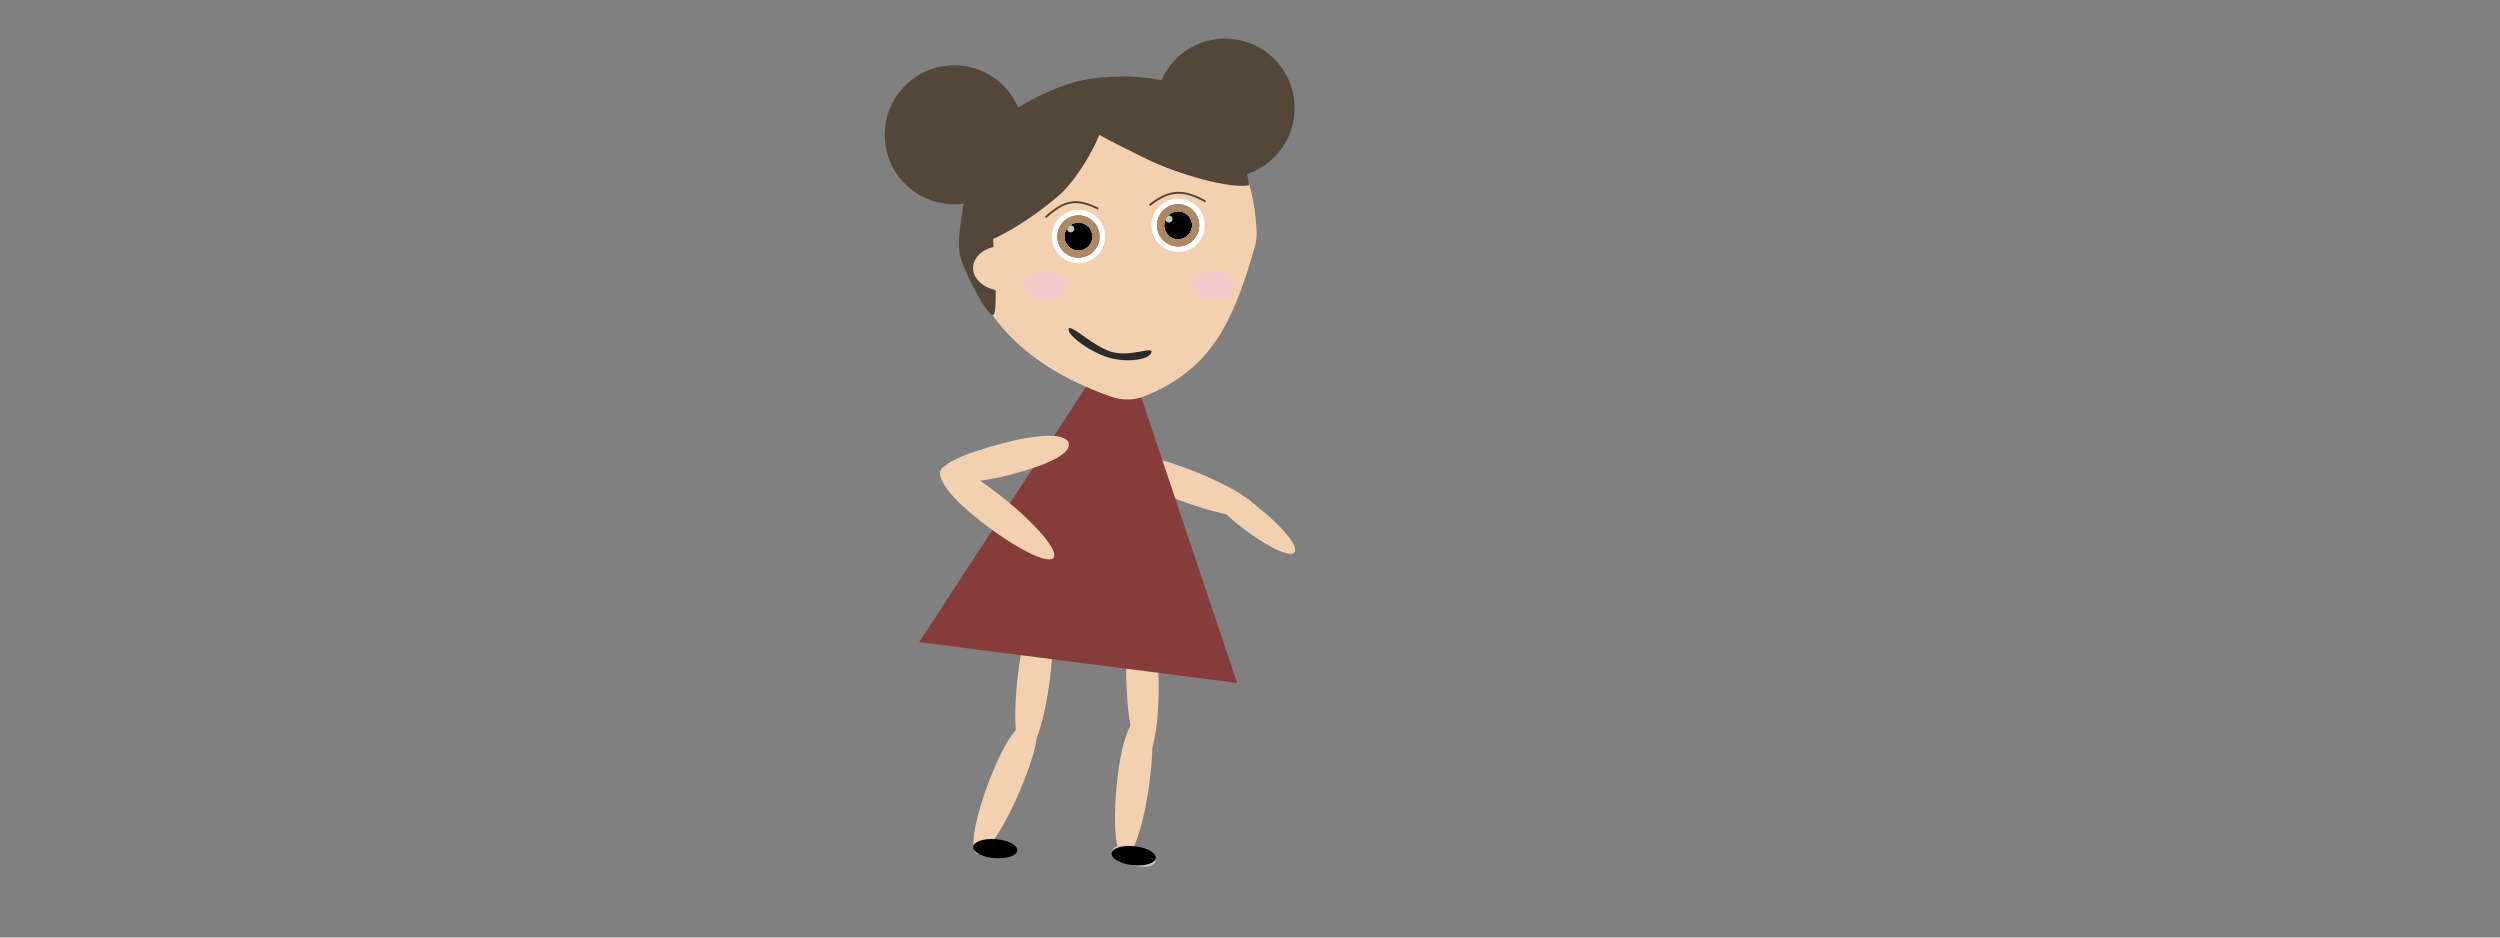 <?xml version="1.0" encoding="utf-8"?>
<!-- Generator: Adobe Illustrator 26.1.0, SVG Export Plug-In . SVG Version: 6.00 Build 0)  -->
<svg version="1.1" id="Layer_1" xmlns="http://www.w3.org/2000/svg" xmlns:xlink="http://www.w3.org/1999/xlink" x="0px" y="0px"
	 viewBox="0 0 1280 480" style="enable-background:new 0 0 1280 480;" xml:space="preserve">
<rect x="0" y="0" width="1280" height="480" fill="#808080" stroke="none"/>
<style type="text/css">
	.st0{fill:#F3D1B0;}
	.st1{fill:#873C3C;}
	.st2{fill:#544639;}
	.st3{fill:#FFFFFF;}
	.st4{fill:#C4C4C4;}
	.st5{fill:#AC8865;}
	.st6{fill:none;stroke:#544639;}
	.st7{fill:#F4C9C9;}
	.st8{fill:#2B2B2B;}
</style>
<path class="st0" d="M644.35,262.65c-1.62,4.27-20.23,1.15-41.57-6.96c-21.33-8.11-28.24-15.36-26.62-19.62
	c1.62-4.27,11.16-3.94,32.49,4.17C629.99,248.35,645.97,258.38,644.35,262.65z"/>
<path class="st0" d="M524.43,386.65c-4.53-0.56-5.94-19.37-3.15-42.03c2.79-22.65,8.18-31.09,12.71-30.53
	c4.53,0.56,6.48,9.9,3.7,32.55C534.9,369.3,528.97,387.21,524.43,386.65z"/>
<path class="st0" d="M575.46,439.12c-4.53-0.56-5.94-19.37-3.15-42.03c2.79-22.65,8.18-31.09,12.71-30.53
	c4.53,0.56,6.48,9.9,3.7,32.55C585.93,421.77,579.99,439.68,575.46,439.12z"/>
<path class="st0" d="M585.9,388.53c-4.56,0.11-8.71-18.3-9.25-41.12c-0.55-22.82,3.56-31.95,8.12-32.06
	c4.56-0.11,7.86,8.84,8.4,31.66C593.72,369.83,590.46,388.42,585.9,388.53z"/>
<path class="st0" d="M500.17,437.09c-4.23-1.72-0.68-20.25,7.92-41.39c8.6-21.14,16.01-27.88,20.24-26.15
	c4.23,1.72,3.68,11.25-4.93,32.39C514.8,423.07,504.4,438.82,500.17,437.09z"/>
<path class="st1" d="M573.55,171.26l59.85,178.41l-162.8-20.89L573.55,171.26z"/>
<circle class="st2" cx="488.56" cy="69" r="35.58"/>
<circle class="st2" cx="627.27" cy="55.35" r="35.58"/>
<path class="st0" d="M643.38,118.93c0.09,2.64-0.29,5.27-1.02,7.81c-11.28,39.06-22.42,62.33-56.19,76.08
	c-5.44,2.22-11.52,2.25-17.07,0.33c-38.34-13.33-67.94-36.89-76.88-78.17c-0.3-1.37-0.44-2.78-0.4-4.18
	c1.08-44.87,36.53-80.9,80.11-80.9C614.9,39.9,641.84,74.93,643.38,118.93z"/>
<path class="st2" d="M639.49,94.88c-10.06,1.8-36.65-5.64-52.83-13.67c-16.18-8.03-49.96-23.63-45.11-33.41
	c4.85-9.78,46.54-11.62,62.72-3.59C621.21,51.6,639.49,84.1,639.49,94.88z"/>
<path class="st2" d="M565.84,43.13c6.77,8.56-6.12,39.17-21.93,55.34c-15.45,14.02-46.05,33.72-52.83,25.16
	c0-10.31,5.96-50.6,20.12-61.81C525.36,50.61,559.06,34.57,565.84,43.13z"/>
<path class="st2" d="M491.2,128.85c0,5.84,13.77,32.51,17.12,32.51s0-36.84,0-42.68c0-5.84-8.24,0-11.6,0
	C491.76,118.68,490.36,121.11,491.2,128.85z"/>
<path class="st0" d="M513.25,148.91c-4.08-0.12-7.96-1.44-10.78-3.69c-2.82-2.24-4.36-5.22-4.27-8.27c0.09-3.05,1.8-5.93,4.74-8
	c2.95-2.07,6.9-3.17,10.98-3.05l-0.33,11.5L513.25,148.91z"/>
<circle class="st3" cx="552.17" cy="121.11" r="13.66"/>
<circle class="st3" cx="603.2" cy="115.36" r="13.66"/>
<circle class="st4" cx="552.17" cy="121.11" r="7.19"/>
<circle cx="552.17" cy="121.11" r="7.19"/>
<circle cx="603.2" cy="115.36" r="7.19"/>
<circle class="st4" cx="548.21" cy="117.16" r="1.8"/>
<circle class="st4" cx="598.52" cy="112.13" r="1.8"/>
<path class="st5" d="M562.95,121.11c0,5.95-4.83,10.78-10.78,10.78s-10.78-4.83-10.78-10.78c0-5.95,4.83-10.78,10.78-10.78
	S562.95,115.16,562.95,121.11z M544.98,121.11c0,3.97,3.22,7.19,7.19,7.19s7.19-3.22,7.19-7.19c0-3.97-3.22-7.19-7.19-7.19
	S544.98,117.14,544.98,121.11z"/>
<path class="st5" d="M562.95,121.11c0,5.95-4.83,10.78-10.78,10.78s-10.78-4.83-10.78-10.78c0-5.95,4.83-10.78,10.78-10.78
	S562.95,115.16,562.95,121.11z M544.98,121.11c0,3.97,3.22,7.19,7.19,7.19s7.19-3.22,7.19-7.19c0-3.97-3.22-7.19-7.19-7.19
	S544.98,117.14,544.98,121.11z"/>
<path class="st5" d="M562.95,121.11c0,5.95-4.83,10.78-10.78,10.78s-10.78-4.83-10.78-10.78c0-5.95,4.83-10.78,10.78-10.78
	S562.95,115.16,562.95,121.11z M544.98,121.11c0,3.97,3.22,7.19,7.19,7.19s7.19-3.22,7.19-7.19c0-3.97-3.22-7.19-7.19-7.19
	S544.98,117.14,544.98,121.11z"/>
<path class="st5" d="M562.95,121.11c0,5.95-4.83,10.78-10.78,10.78s-10.78-4.83-10.78-10.78c0-5.95,4.83-10.78,10.78-10.78
	S562.95,115.16,562.95,121.11z M544.98,121.11c0,3.97,3.22,7.19,7.19,7.19s7.19-3.22,7.19-7.19c0-3.97-3.22-7.19-7.19-7.19
	S544.98,117.14,544.98,121.11z"/>
<path class="st5" d="M613.98,115.36c0,5.95-4.83,10.78-10.78,10.78c-5.95,0-10.78-4.83-10.78-10.78c0-5.95,4.83-10.78,10.78-10.78
	C609.15,104.58,613.98,109.41,613.98,115.36z M596.01,115.36c0,3.97,3.22,7.19,7.19,7.19c3.97,0,7.19-3.22,7.19-7.19
	c0-3.97-3.22-7.19-7.19-7.19C599.23,108.18,596.01,111.39,596.01,115.36z"/>
<path class="st5" d="M613.98,115.36c0,5.95-4.83,10.78-10.78,10.78c-5.95,0-10.78-4.83-10.78-10.78c0-5.95,4.83-10.78,10.78-10.78
	C609.15,104.58,613.98,109.41,613.98,115.36z M596.01,115.36c0,3.97,3.22,7.19,7.19,7.19c3.97,0,7.19-3.22,7.19-7.19
	c0-3.97-3.22-7.19-7.19-7.19C599.23,108.18,596.01,111.39,596.01,115.36z"/>
<path class="st5" d="M613.98,115.36c0,5.95-4.83,10.78-10.78,10.78c-5.95,0-10.78-4.83-10.78-10.78c0-5.95,4.83-10.78,10.78-10.78
	C609.15,104.58,613.98,109.41,613.98,115.36z M596.01,115.36c0,3.97,3.22,7.19,7.19,7.19c3.97,0,7.19-3.22,7.19-7.19
	c0-3.97-3.22-7.19-7.19-7.19C599.23,108.18,596.01,111.39,596.01,115.36z"/>
<path class="st5" d="M613.98,115.36c0,5.95-4.83,10.78-10.78,10.78c-5.95,0-10.78-4.83-10.78-10.78c0-5.95,4.83-10.78,10.78-10.78
	C609.15,104.58,613.98,109.41,613.98,115.36z M596.01,115.36c0,3.97,3.22,7.19,7.19,7.19c3.97,0,7.19-3.22,7.19-7.19
	c0-3.97-3.22-7.19-7.19-7.19C599.23,108.18,596.01,111.39,596.01,115.36z"/>
<path class="st0" d="M547.21,226.93c1.15,4.42-7.42,10.25-29.51,16c-22.09,5.75-35.18,4.42-36.33,0c-1.15-4.42,10.08-10.25,32.16-16
	C535.63,221.18,546.06,222.51,547.21,226.93z"/>
<path class="st0" d="M539.4,285.59c-2.82,3.59-19.66-4.9-37.63-18.98c-17.97-14.08-22.41-23.05-19.59-26.64
	c2.82-3.59,11.82-0.45,29.79,13.63C529.94,267.67,542.22,282,539.4,285.59z"/>
<path class="st0" d="M662.83,282.78c-2.27,2.9-14.69-3.05-27.75-13.28s-16.08-17.02-13.81-19.92c2.27-2.9,8.97-0.8,22.03,9.43
	S665.1,279.89,662.83,282.78z"/>
<ellipse transform="matrix(0.257 -0.967 0.967 0.257 7.541 886.631)" class="st4" cx="580.2" cy="438.41" rx="4.86" ry="11.35"/>
<ellipse transform="matrix(0.081 -0.997 0.997 0.081 35.117 907.04)" cx="509.25" cy="434.48" rx="4.86" ry="11.35"/>
<ellipse transform="matrix(0.105 -0.995 0.995 0.105 83.311 969.393)" cx="580.2" cy="438.41" rx="4.86" ry="11.35"/>
<path class="st6" d="M562.3,106.84c-11.75-5.71-17.47-4-27.01,4.44"/>
<path class="st6" d="M588.61,105.04c10.23-8.13,17.46-8.07,28.6-1.9"/>
<ellipse class="st7" cx="621.52" cy="146.27" rx="11.14" ry="7.19"/>
<ellipse class="st7" cx="535.28" cy="146.27" rx="11.14" ry="7.19"/>
<path class="st8" d="M589.53,180.4c-0.74,3.29-10.27,5.36-20.09,3.16c-9.82-2.21-23.06-11.75-22.31-15.04s13.2,9.68,23.02,11.89
	C579.97,182.61,590.27,177.11,589.53,180.4z"/>
</svg>

